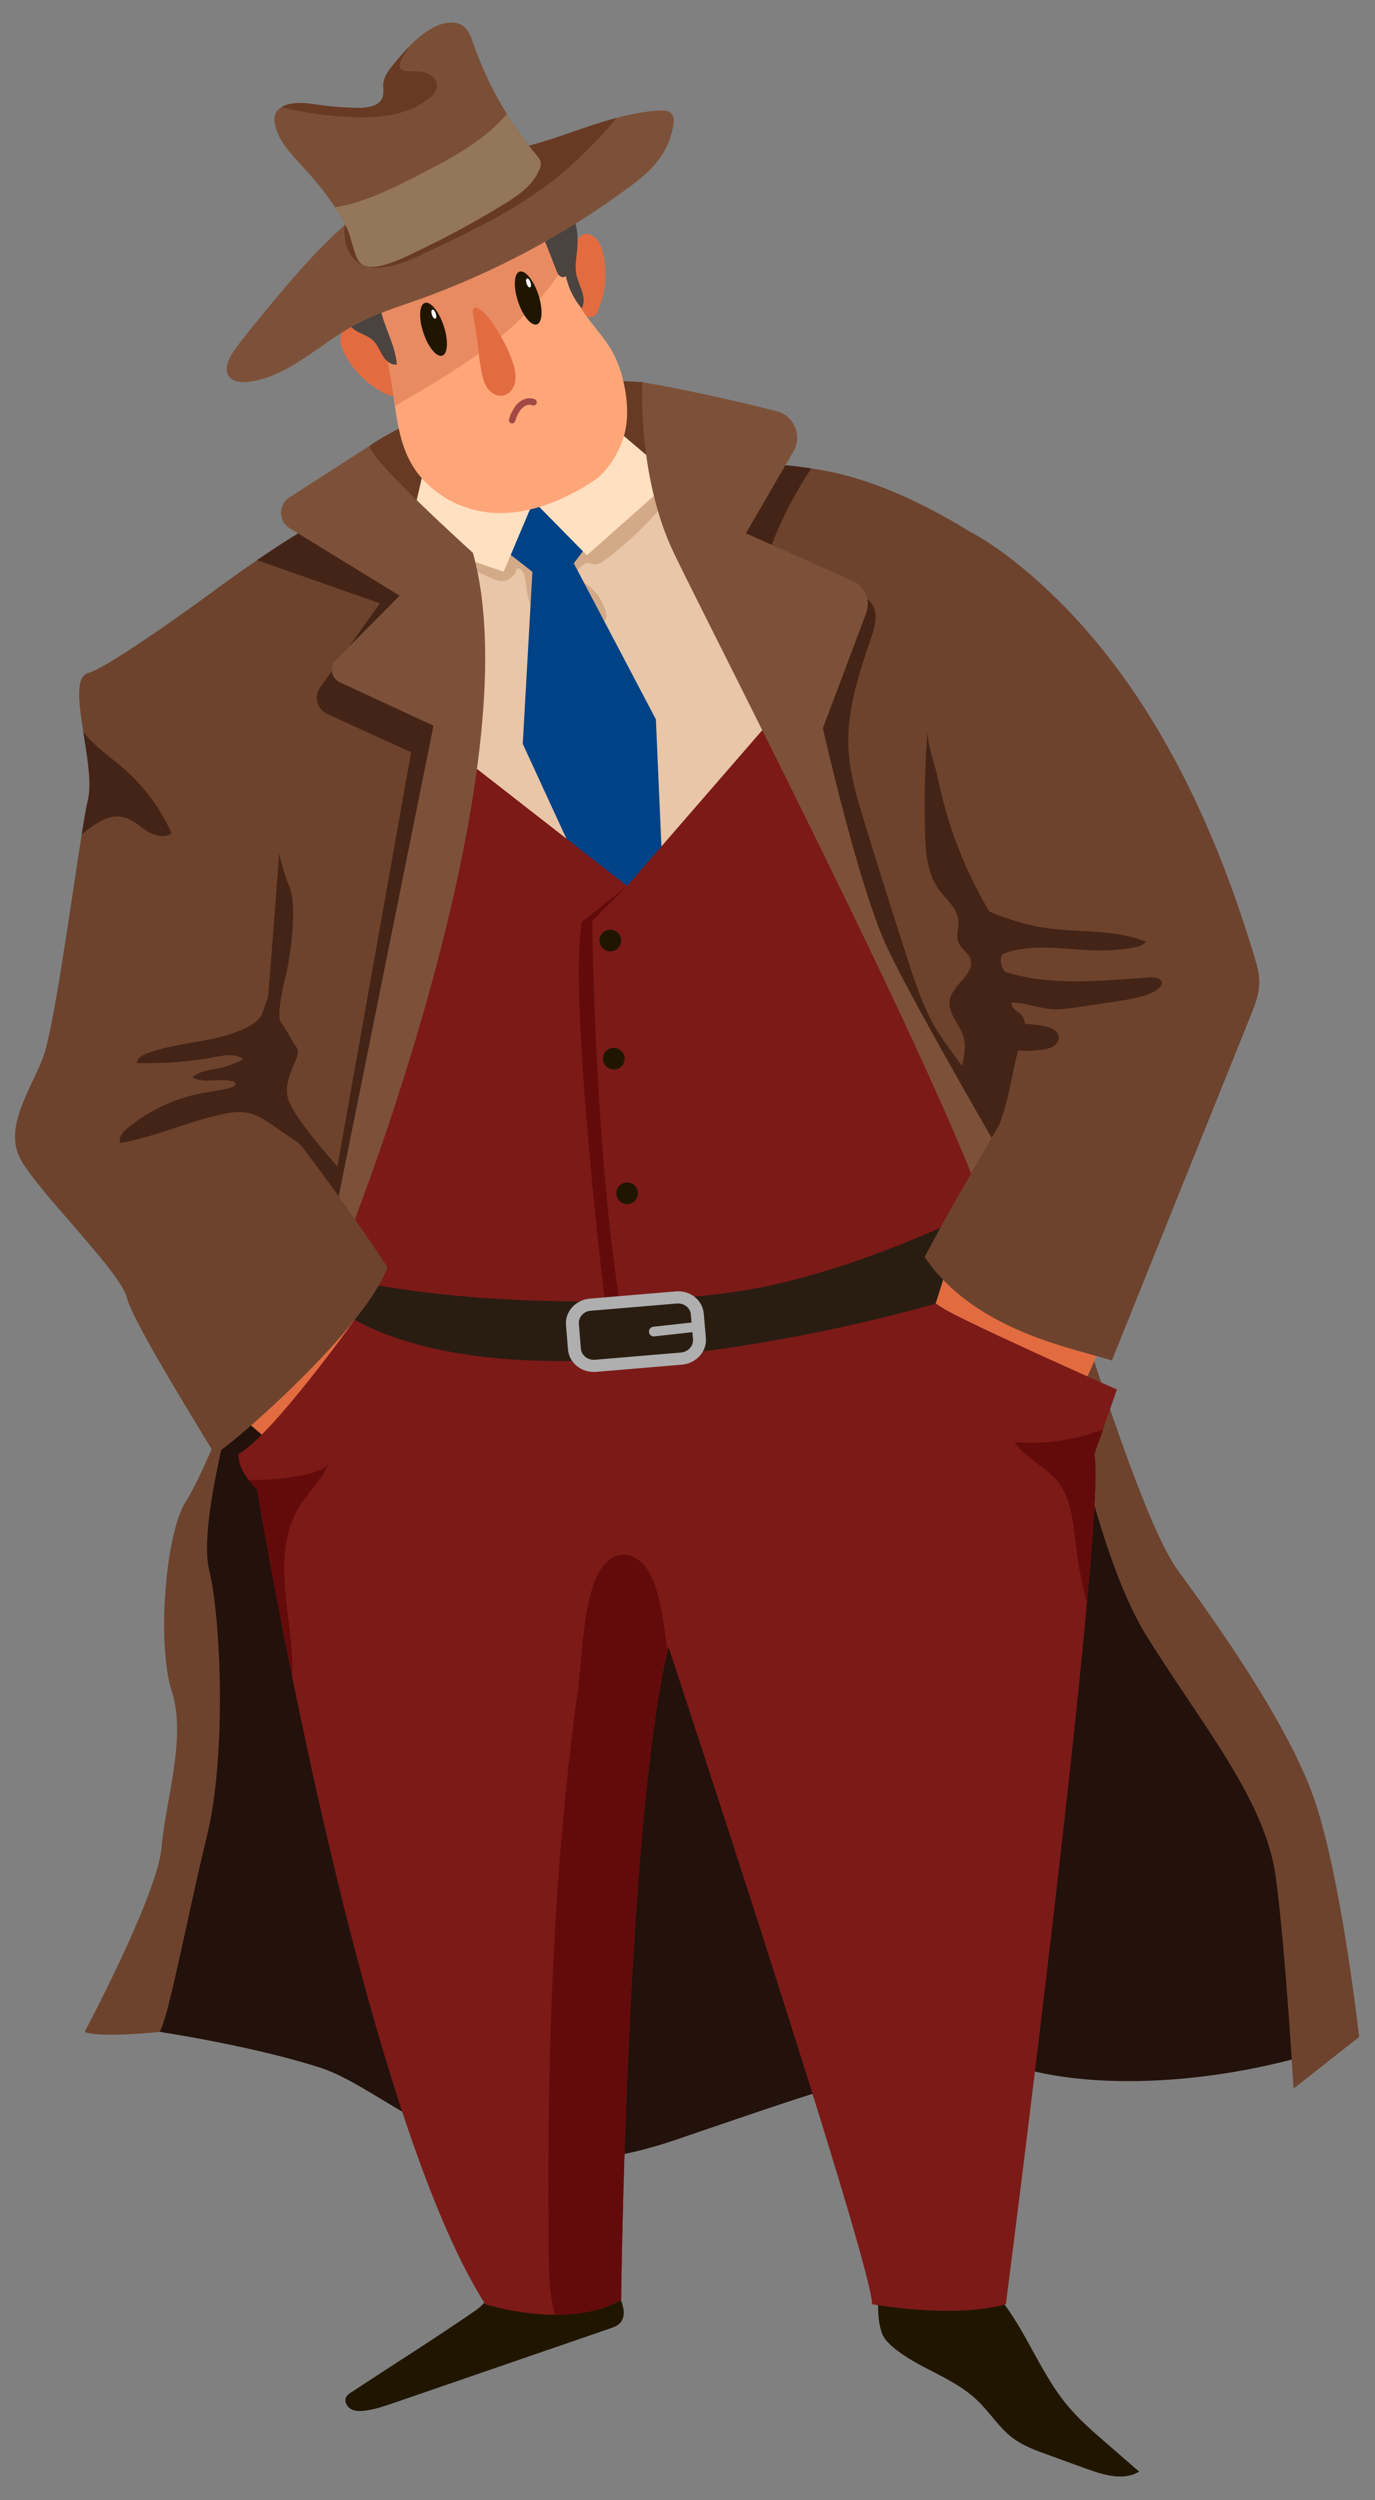 <svg version="1.2" xmlns="http://www.w3.org/2000/svg" viewBox="0 0 1100 2000" width="1100" height="2000">
	<rect x="0" y="0" width="1100" height="2000" fill="#808080" stroke="none"/>
	<title>Mafia male and female cartoon characters set-ai</title>
	<style>
		.s0 { fill: #6d432e } 
		.s1 { fill: #e8c6a7 } 
		.s2 { fill: #683a23 } 
		.s3 { fill: #d3aa88 } 
		.s4 { fill: #004286 } 
		.s5 { fill: #e26c40 } 
		.s6 { fill: #23110b } 
		.s7 { fill: #ffe0c0 } 
		.s8 { fill: #ffa679 } 
		.s9 { fill: #e88b62 } 
		.s10 { fill: #4a4340 } 
		.s11 { fill: #201600 } 
		.s12 { fill: #ffffff } 
		.s13 { fill: #a14944 } 
		.s14 { fill: #442416 } 
		.s15 { fill: #7d5139 } 
		.s16 { fill: #7a4f36 } 
		.s17 { fill: #94765a } 
		.s18 { fill: #7c1a18 } 
		.s19 { fill: #630b0b } 
		.s20 { fill: #291d11 } 
		.s21 { fill: #afafaf } 
	</style>
	<g id="_Artboards_">
	</g>
	<g id="321353356351 2">
		<g id="&lt;Group&gt;">
			<g id="&lt;Group&gt;">
				<path id="&lt;Path&gt;" class="s0" d="m360.2 558.8l-9.9 120.5-27.4 112-22.8 93.1-21.3 83.6q0 0.1 0 0.1l-6.4 25.3-91-71.4-32.9-205.9 22.8-243.6c0 0 15.5-11.5 34.3-24.4 23.4-16 51.9-34.2 62.4-35.4 19.1-2.1 58.1 36.9 58.1 36.9 0 0 30.5 41.7 34.1 45.8 3.6 4 0 63.4 0 63.4z"/>
				<path id="&lt;Path&gt;" class="s1" d="m360.2 413.9l-13.4 43.4 20.7 74.7v100.9l27.9 60.7 118.3 50.1 114.2-123.3 14.2-79.3-97.9-127.2-5.2-57.5-64.6 28.6z"/>
				<path id="&lt;Path&gt;" class="s2" d="m296 356.4c0 0 82.6-59.9 217.9-50.7l25.1 71.9-69.5 32.8-109.3 28.8-65.5-73.7z"/>
				<path id="&lt;Path&gt;" class="s0" d="m875.3 925.5c-2.2 18.1-22.1 31.9-39.7 27.5-13.7-3.3-23.6-15-32.1-26.2-5.6-7.4-11.1-14.8-16.5-22.4-17.7-24.8-34.1-50.5-49.2-76.9-14-24.6-26.8-49.8-38.5-75.6-20.4-45.1-37.1-92-49.8-139.9q-0.9-3.4-1.8-6.7c-7-27.1-13.5-54.6-27-79-10.9-19.7-25.9-36.8-37.7-56-8.2-13.6-15-28.9-13.6-44.7q0.1-0.9 0.2-1.9c2.1-16.5 14.3-37.9 28-46.9 12.4-8.3 34.1-4.3 48-2.6q1.7 0.2 3.4 0.5c40.6 5.6 78.8 22.7 114.1 42.9 11 6.3 22 13.1 30.2 22.8 6.9 8.2 11.3 18.1 14.9 28.1 11.6 33.2 13.4 68.9 19.7 103.6 9.9 54.5 31.3 106.9 37.5 162 3.8 34 1.8 68.3 0.6 102.4-0.7 18.8-1.2 37.8 3.4 56.1 2.7 10.8 7.2 21.7 5.9 32.9z"/>
				<path id="&lt;Path&gt;" class="s3" d="m469.8 450.4c1.8-0.1 3.5 0.7 5.2 1 3.7 0.5 7-1.8 9.9-4 14.5-11.1 28-23.4 40.1-37 3.6-4.1 7.2-8.5 8.9-13.7 1.6-5.2 1-11.5-2.9-15.3-0.9-0.8-1.9-1.6-3.1-1.7-1.7-0.2-3.4 0.8-4.8 1.8-13.4 9.2-24.2 21.6-36 32.7-11.8 11.2-25.3 21.4-41.2 24.8-4.5 0.9-9.1 1.3-13.7 1.7-6.2 0.5-12.6 1-18.8 0.1-6.3-0.9-12.4-3.2-18.5-5.2-13.3-4.2-27.2-6.5-41.1-6.9-2.2-0.1-5.1 0.3-5.6 2.5-0.4 1.5 0.7 2.9 1.6 4 11.2 12.8 27.2 20.1 42.7 27 2.7 1.2 5.5 2.4 8.4 2.6 5.9 0.3 11.7-4.4 12.6-10.2 5.5 0.2 6.9 7.6 7.3 13 1.1 14.4 7.4 28.4 17.6 38.6 1.1 1.1 2.2 2.1 3.6 2.6 4.5 1.5 8.5-3.5 10.3-7.8 1.9-4.4 4.4-9.8 9.1-10 2.7-0.2 5 1.4 7.4 2.7 3.3 1.8 7 3 10.8 3.5 1.2 0.2 2.5 0.3 3.6-0.3 2.3-1.3 2.2-4.5 1.6-6.9-2.3-8.9-7.7-16.9-15.2-22.2-3.7-2.6-9.7-4.2-9-9.1 0.4-2.7 6.6-8.1 9.2-8.3z"/>
				<path id="&lt;Path&gt;" class="s4" d="m401.5 438.5c8.1 6.1 22.4 17.3 32 24.9 5.4 4.2 13.2 3.2 17.4-2.2l21.5-28.2c3.5-4.5 3.4-10.7-0.1-15.1-7.8-9.9-20.9-26.2-23.7-28.9-2.7-2.7-30.5-1.8-48.7-0.9-7.9 0.4-13.4 8.1-11.1 15.7l8.3 28.3c0.7 2.6 2.3 4.8 4.4 6.4z"/>
				<path id="&lt;Path&gt;" class="s5" d="m456.3 202.7c-4 14.6-0.5 30.6 6.9 43.8 1.3 2.2 2.7 4.4 4.8 5.9 2.1 1.4 5.1 1.9 7.2 0.5 1.6-1 2.5-2.8 3.2-4.4 6.1-14.3 7.6-30.6 4.1-45.8-1-4.2-2.4-8.5-5.4-11.6-10.4-10.6-18.3 2.3-20.8 11.6z"/>
				<path id="&lt;Path&gt;" class="s6" d="m198.8 1088.3c0 0-27.3 79.2-37.8 124.4-10.5 45.2 14.5 150.3 0 206.8-14.5 56.5-18.6 161.4-46.9 203.8 0 0 79.7 10.9 141 30.3 61.4 19.4 129.3 111.1 283.9 58.6 154.6-52.5 207.2-73.9 288.9-55.1 81.8 18.7 192.8 0.6 259.4-27.7 0 0-32.3-187.2-86.8-264.2-54.5-77-67.6-83.3-92.9-152.5-25.2-69.1-49.8-184.1-49.8-184.1l-666.9-23.1z"/>
				<path id="&lt;Path&gt;" class="s7" d="m339.3 374.5l-13.2 56.6 76.8 26.2 23.9-56.5 42.7 43.4 69.5-61.6-54.7-46.4z"/>
				<path id="&lt;Path&gt;" class="s5" d="m295.7 266.2c12.6 8.5 20.4 22.8 23.4 37.6 0.6 2.5 0.9 5.2 0.3 7.6-0.6 2.5-2.6 4.8-5.1 5.2-1.8 0.2-3.6-0.5-5.3-1.3-14-6.8-25.8-18.1-33.1-31.8-2-3.8-3.8-8-3.5-12.4 0.8-14.8 15.3-10.2 23.3-4.9z"/>
				<path id="&lt;Path&gt;" class="s8" d="m501 340.2c-2.2 16.1-13 35.9-26.6 44.8-81.7 52.8-128.9 9.7-141.4-8-10.9-15.2-14.4-33.5-17.1-52.2-2.2-15.1-3.8-30.5-8.2-44.9-3.6-11.4-8.9-22.2-11.5-33.9-2.4-11.1-1.9-22.7 1.1-33.6 2.3-8.8 6.2-17.1 11.5-24.5 11.3-15.8 33-26.1 51-32.2 7.2-2.5 14.7-4 22.4-4.5 7.4-0.5 14.9 0 22 2.4q1.4 0.4 2.7 0.9c16.7 6.8 28.1 23.3 35.5 40 2.9 6.5 5.4 13.2 7.9 19.9 4.2 11.4 8.6 22.8 15.1 33 7.6 12 18.1 22.2 24.9 34.8 4.3 7.8 7 16.4 8.9 25.1 2.3 10.8 3.3 22 1.8 32.9z"/>
				<path id="&lt;Path&gt;" class="s0" d="m190.8 1105.7c0 0-32.9 112.1-23.5 150 9.4 37.9 14.1 148.2-1.7 212.8-15.8 64.7-30.3 144.1-37.9 156.9 0 0-47.9 5-60 0 0 0 58.5-110.1 61.5-147.4 3.1-37.4 20.3-87.9 8.2-125.2-12.1-37.4-5.1-126.2 11.1-151.4 16.1-25.3 42.3-95.7 42.3-95.7z"/>
				<path id="&lt;Path&gt;" class="s9" d="m450.3 214.4c-9.5 14.9-21.1 28.5-33.8 40.7-26.4 25.2-57.6 44.7-89.2 63.1q-5.7 3.3-11.4 6.6c-2.2-15.1-3.8-30.5-8.2-44.9-3.6-11.4-8.9-22.2-11.5-33.9-2.4-11.1-1.9-22.7 1.1-33.6 12.6-11.9 25.9-23.1 40.9-31.7 17.3-9.9 36.3-16.1 55.3-22.1q6.6-2.1 13.4-4.1c16.7 6.8 28.1 23.3 35.5 40 2.9 6.5 5.4 13.2 7.9 19.9z"/>
				<path id="&lt;Path&gt;" class="s10" d="m304.3 281.2c2.6 5.4 7.3 11.3 13.2 10.4-1.3-15.9-10.4-30.1-13.4-45.8-0.3-1.1-0.5-2.4-0.1-3.5 0.9-2.7 4.2-3.4 6.9-4.1 8.5-2 16-7.1 23.3-11.9 29.1-19.2 60.2-36.8 94.4-42.9 1-0.2 2-0.3 2.8 0.1 0.9 0.5 1.4 1.5 1.8 2.5q5.9 15.1 11.9 30.3c0.6 1.6 1.3 3.4 2.8 4.5 1.4 1.1 3.7 1.3 4.8-0.1 1.9 9.5 6.3 18.5 12.6 25.9 4.9-8.5-2.7-18.4-4.4-28-0.9-5.2-0.1-10.5 0.5-15.7 1.6-13.1 1.1-28.5-9.4-36.5-8.7-6.5-20.8-5.2-31.5-3.1-46.1 8.8-90.7 26.1-129.7 52.2-14.9 10-21.6 22.1-14 39.6 2.3 5.4 6.2 9 11.6 11.4 8.7 3.8 11.5 5.7 15.9 14.7z"/>
				<g id="&lt;Group&gt;">
					<path id="&lt;Path&gt;" class="s11" d="m355 260.7c3.8 11.6 3.3 22.3-1.2 23.8-4.5 1.5-11.3-6.8-15.1-18.4-3.9-11.7-3.3-22.3 1.2-23.8 4.5-1.5 11.2 6.7 15.1 18.4z"/>
					<path id="&lt;Path&gt;" class="s12" d="m348.6 250.8c0.7 2 0.5 3.8-0.3 4.1-0.9 0.3-2.1-1.1-2.8-3.1-0.6-1.9-0.5-3.8 0.4-4.1 0.9-0.3 2.1 1.1 2.7 3.1z"/>
				</g>
				<g id="&lt;Group&gt;">
					<path id="&lt;Path&gt;" class="s11" d="m430.7 235.7c3.8 11.7 3.3 22.3-1.2 23.8-4.5 1.5-11.3-6.8-15.1-18.4-3.8-11.7-3.3-22.3 1.2-23.8 4.5-1.5 11.3 6.8 15.1 18.4z"/>
					<path id="&lt;Path&gt;" class="s12" d="m424.4 225.8c0.6 2 0.5 3.9-0.4 4.1-0.8 0.3-2.1-1.1-2.7-3-0.7-2-0.5-3.9 0.3-4.2 0.9-0.2 2.1 1.1 2.8 3.1z"/>
				</g>
				<path id="&lt;Path&gt;" class="s5" d="m385.3 298.1c0.9 4.5 2.2 9.1 4.9 12.8 2.7 3.6 7.2 6.3 11.8 5.6 5-0.7 8.8-5.2 9.9-10.1 1.2-4.9 0.3-10.1-1.2-14.9-3.6-12.2-10.2-23.4-17.3-34-4.7-7.1-18.1-20.1-14.5-3.3 3.1 14.5 3.6 29.4 6.4 43.9z"/>
				<g id="&lt;Group&gt;">
					<path id="&lt;Path&gt;" class="s13" d="m409.6 338.7q-0.3 0-0.7-0.1c-1.3-0.3-2.1-1.8-1.7-3.1 0.7-2.7 1.8-5.2 3.2-7.6 1.9-3.4 4.1-5.9 6.7-7.4 3.4-2.1 7.5-2.5 10.8-1.1 1.3 0.6 1.9 2.2 1.3 3.5-0.6 1.3-2.1 1.8-3.4 1.3-1.8-0.8-4.1-0.5-6 0.7-1.9 1.1-3.5 2.9-5 5.5q-1.7 3.1-2.7 6.5c-0.3 1.1-1.3 1.8-2.5 1.8z"/>
				</g>
				<path id="&lt;Path&gt;" class="s14" d="m360.2 558.8l-9.9 120.5-27.4 112-44.1 176.7-14.6-2.9 2.5-14 62.2-349.4-67-30.5c-8.2-3.7-11-14-5.8-21.3l47.8-67.3-98.3-34.5c23.4-16 51.9-34.2 62.4-35.4 19.1-2.1 58.1 36.9 58.1 36.9 0 0 30.5 41.7 34.1 45.8 3.6 4 0 63.4 0 63.4z"/>
				<path id="&lt;Path&gt;" class="s15" d="m538.7 99.9c-1.5 9.9-5.5 19.4-11.4 27.4-6.9 9.5-16.3 16.8-25.7 23.7-50.8 37.4-107.2 67.3-166.6 88.6-17.6 6.2-35.6 11.8-52 20.8-28.3 15.5-52.5 41.2-84.4 45.1-5.4 0.6-11.7 0.3-15.1-4-4.6-5.7-0.9-14.2 3.2-20.2 5.1-7.4 10.7-14.3 16.4-21.3 22.8-27.9 45.7-56 72.7-80 0.2-0.2 0.4-0.3 0.6-0.5 27.2-24.1 59-44 94.3-52.5 15-3.7 30.3-5.2 45.3-8.7 26.6-6 51.2-17.1 77.2-24 11.1-3 22.5-5.2 34.4-5.9 3.4-0.2 7.4-0.1 9.6 2.4 2.2 2.4 2 6 1.5 9.1z"/>
				<path id="&lt;Path&gt;" class="s2" d="m493.2 94.3c-2.1 3-4.5 5.7-6.8 8.3-11.3 12.1-22.8 24.2-35.5 34.9-31.9 27.2-70 45.6-107.8 63.5-10 4.7-20 9.4-30.7 11.8-9.1 2.1-19.5 2.2-26.9-3.5-7.2-5.5-9.9-15.2-9.9-24.2q0-2.6 0.2-5.1c0.2-0.2 0.4-0.3 0.6-0.5 27.2-24.1 59-44 94.3-52.5 15-3.7 30.3-5.2 45.3-8.7 26.6-6 51.2-17.1 77.2-24z"/>
				<path id="&lt;Path&gt;" class="s14" d="m787 904.4c-0.4 4.3-1.5 8.5-3.4 12.5q-22.9-44.7-45.8-89.4-10.8-21.2-21.6-42.4c-5.7-11-11.3-22-16.9-33.2-23.2-46.9-44.2-95.3-51.6-146.6q-1.2-8.1-1.9-16.3c-1.1-13.7-1.3-27.7-5-41-4.2-15.2-12.9-28.7-21.4-42q-17.2-26.6-34.3-53.2c-5.9-9.3-12-18.8-15.5-29.1 2.1-16.5 14.3-37.9 28-46.9 12.4-8.3 34.1-4.3 48-2.6q1.7 0.2 3.4 0.5c-11.8 18-22.2 36.9-30.3 57.6-1.5 3.7-2.8 7.9-1.1 11.5 1.6 3.2 5.2 4.8 8.5 6.2q28.4 11.8 56.9 23.6c5.5 2.3 11.4 4.9 14.7 9.8 5.1 7.7 2.2 17.9-0.7 26.6-10 29-19.9 59-18.2 89.6 1 19.1 6.6 37.7 12.1 56q17.5 57.3 36 114.2c5.9 18.2 12 36.6 21.9 53.1 9 15.1 21 28.2 29.4 43.6 6.2 11.5 10.3 25.1 8.8 37.9z"/>
				<path id="&lt;Path&gt;" class="s16" d="m431.7 135.2c-5 12.9-17.3 21.3-29.2 28.5-21.8 13.4-44.3 25.6-67.4 36.6-9.9 4.7-41.1 21.8-48.7 7.6-4.1-7.7-5.1-17.5-8.9-25.5-2.7-5.8-5.9-11.3-9.5-16.7q-2.9-4.5-6.1-8.8c-6.8-9.1-14.3-17.7-21.9-26-8.5-9.2-17.5-19-20-31.2-0.6-2.7-0.8-5.7 0.2-8.3 0.9-2.4 2.7-4.2 4.9-5.6 2-1.3 4.3-2.1 6.7-2.6 8.3-1.8 17-0.2 25.4 1 9.9 1.3 19.9 2 29.9 2.1 7.4 0 16.6-1.4 19-8.5 1.2-3.4 0.3-7.2 0.6-10.8 0.6-6.4 4.9-11.7 9-16.6 3.8-4.5 7.6-9 11.7-13.3 6.3-6.5 13.2-12.2 21.3-16.1 7-3.2 16-4.7 22.1 0 4.3 3.4 6.2 8.9 7.9 14 6.9 19.7 15.9 38.6 26.8 56.2 7.1 11.5 15 22.4 23.6 32.8 1.6 1.9 3.3 3.9 3.5 6.3 0.2 1.6-0.3 3.3-0.9 4.9z"/>
				<path id="&lt;Path&gt;" class="s17" d="m431.7 135.2c-5 12.9-17.3 21.3-29.2 28.5-21.8 13.4-44.3 25.6-67.4 36.6-9.9 4.7-41.1 21.8-48.7 7.6-4.1-7.7-5.1-17.5-8.9-25.5-2.7-5.8-5.9-11.3-9.5-16.7 3.5-0.4 6.9-1.2 10.3-2 21.2-5.5 40.8-15.5 60.2-25.5 24.4-12.7 49.5-26.3 67-47 7.1 11.5 15 22.4 23.6 32.8 1.6 1.9 3.3 3.9 3.5 6.3 0.2 1.6-0.3 3.3-0.9 4.9z"/>
				<path id="&lt;Path&gt;" class="s14" d="m809.9 756.7c-7.6 0.2-11.3 10.6-8 17.4 3.3 6.8 10.5 10.7 17.3 14-6.1 4.2-13 11.8-8.8 17.9 1.8 2.6 5 3.7 7 6.1 3.8 4.3 2.4 10.9 0.6 16.3-11.9 35.4-9 65.6-33.6 97.2 5-22.3-19.7-51.3-14.7-73.6 1.6-7.2 3.2-14.8 1.3-21.9-2.9-10.6-13.1-19.4-11.2-30.2 2.3-12.6 20.9-21.1 16.4-33.2-1.9-4.9-7.3-7.8-9.4-12.7-2.3-5.6 0.4-12-0.2-18.1-1-9.7-9.8-16.4-15.5-24.3-9.4-13-10.7-30-11.1-46-0.8-27.3-0.1-54.7 2.2-81.9-0.9 11.3 5.8 27.6 8.2 39.1 3.3 16.3 7.8 32.3 13.4 47.9 11.1 30.7 26.6 59.8 46.1 86z"/>
				<path id="&lt;Path&gt;" class="s2" d="m349.6 68.6c-0.1 4.3-3.4 7.8-6.7 10.4-9.2 7.3-20.6 11.4-32.2 13.3-11.5 2-23.4 1.8-35 1-11.2-0.6-22.3-1.8-33.3-3.9-3.5-0.7-10.4-1.7-17.3-3.6 2-1.3 4.3-2.1 6.7-2.6 8.3-1.8 17-0.2 25.4 1 9.9 1.3 19.9 2 29.9 2.1 7.4 0 16.6-1.4 19-8.5 1.2-3.4 0.3-7.2 0.6-10.8 0.6-6.4 4.9-11.7 9-16.6 3.8-4.5 7.6-9 11.7-13.3-2.5 4-5.3 8-6.9 12.4-0.7 1.8-1.2 4.1 0.1 5.6 1 1.3 2.7 1.6 4.3 1.7 5 0.4 10.2-0.1 15.1 1.3 4.9 1.4 9.6 5.4 9.6 10.5z"/>
				<path id="&lt;Path&gt;" class="s0" d="m847 1076c0 0 25.3 160.7 70.7 233.4 45.5 72.7 94.9 131.2 103 192.8 8.1 61.6 14.1 168.6 14.1 168.6l52.5-41.4c0 0-15.1-136.3-38.3-196.9-23.2-60.5-77.8-136.7-107-176.8-29.3-40.2-81.1-212.9-81.1-212.9z"/>
				<path id="&lt;Path&gt;" class="s4" d="m426.8 442.2l-8.6 152.8 41.2 89.5 42.3 24.2 27.7-25.6-4.7-107.7-70.1-133.2z"/>
				<path id="&lt;Path&gt;" class="s14" d="m272.6 964.1l11.1-15.8c0 0-49.4-52.4-53.5-70.3-4-17.9 12.2-33 7.1-40.1-5-7-7.8-14-12.5-20.1-4.6-6.1 4.4-39.4 4.4-39.4 0 0 10.5-50.3 2.1-69.7-8.5-19.4-11.1-47.4-19.2-69.1-8.1-21.8-16.2 69.1-16.2 69.1l-40.4 109.1 12.2 83.6 44.4 40.5z"/>
				<path id="&lt;Path&gt;" class="s11" d="m281.1 1913.6c-1.6 1-3.2 2.1-4.1 3.7-1.8 3.3 0.2 7.7 3.5 9.6 3.2 2 7.2 1.9 11 1.5 7.9-0.9 15.5-3.5 23.1-6.1q86.5-29.8 173.1-59.6c3-1 6.1-2.1 8.3-4.4 4.5-4.8 3.2-12.6 0.6-18.6-8.5-19.5-28.4-33.4-49.6-34.6-15.3-0.9-31.4 4.9-42.6 15.4-9.9 9.3-12.7 20.1-24.4 28-32.5 22.4-66 43.4-98.9 65.1z"/>
				<path id="&lt;Path&gt;" class="s11" d="m706.3 1868.1c1.8 3.6 4.7 6.5 7.7 9.1 20.3 17.4 48.4 24.2 67.7 42.8 10 9.4 17.2 21.6 28.1 29.9 8.5 6.5 18.7 10.2 28.7 13.8q15.6 5.6 31.1 11.3c13.6 4.9 29.4 9.6 41.7 2.1q-12.7-11-25.3-22c-11.4-9.8-22.8-19.7-32.4-31.3-25.5-30.9-36.9-72.7-67-99.2-9.5-8.3-20.4-14.7-31.6-20.3-8.1-4.1-16.7-7.8-25.8-7.8-9.1 0.1-18.7 4.8-21.8 13.3-5.1 13.7-7.5 44.7-1.1 58.3z"/>
				<path id="&lt;Path&gt;" class="s18" d="m373.9 609.1l127.8 99.6 122.6-141.3 50.5 126.4 115.7 259.2v21.6c0 0-103.6 110.3-506.1 59.2l-24.2-28.3 39.9-121.1z"/>
				<path id="&lt;Path&gt;" class="s19" d="m501.7 708.7l-27.9 27.8c0 0 1.8 185.3 23 310.7l-12.2 0.1c0 0-30.2-249.3-19.1-309.8z"/>
				<path id="&lt;Path&gt;" class="s15" d="m282.7 978.3c0 0 143.7-364.5 95.6-536.1 0 0-85.1-76.7-82.3-85.8l-64.5 41.5c-9 5.8-8.9 19 0.2 24.6l88 54-51 51.4c-5.5 5.4-3.8 14.6 3.2 17.9l74.9 34.7-83.2 412.9z"/>
				<path id="&lt;Path&gt;" class="s20" d="m234.3 1064.1c0 0 191.8 47.4 332.1 21.2 140.3-26.3 235.2-52.5 253.4-79.8l-29.3-41.4c0 0-104 54.2-198.8 68.7-94.9 14.4-237.3 9.1-315-10.1z"/>
				<path id="&lt;Path&gt;" class="s15" d="m513.9 305.7c0 0-4.3 74.9 25.1 136.5 29.4 61.6 253.6 495.7 259.6 563.3l21.2-49.5c0 0-86.8-148.4-110-197.8-23.2-49.5-51.5-175.7-51.5-175.7l34.6-92c3.8-10.1-0.9-21.5-10.8-25.9l-85.4-38 38.1-65.6c7.3-12.5 0.5-28.6-13.6-32.1-26.5-6.7-68-16.5-107.3-23.2z"/>
				<path id="&lt;Path&gt;" class="s11" d="m488.3 761c-4.8 0-8.7-3.8-8.7-8.6 0-4.8 3.9-8.7 8.7-8.7 4.8 0 8.6 3.9 8.6 8.7 0 4.8-3.8 8.6-8.6 8.6z"/>
				<path id="&lt;Path&gt;" class="s11" d="m492.6 855.4c-4.7 0.8-9.2-2.3-10.1-7-0.8-4.7 2.3-9.2 7-10.1 4.7-0.8 9.2 2.3 10.1 7 0.8 4.7-2.3 9.2-7 10.1z"/>
				<path id="&lt;Path&gt;" class="s5" d="m190.9 1131.7l29.3 25.2c0 0 72-74.9 63.5-101.1-8.4-26.3-92.8 75.9-92.8 75.9z"/>
				<path id="&lt;Path&gt;" class="s11" d="m503.3 963.1c-4.7 0.8-9.2-2.3-10.1-7-0.9-4.7 2.3-9.2 7-10.1 4.7-0.8 9.2 2.3 10 7 0.9 4.7-2.2 9.2-6.9 10.1z"/>
				<path id="&lt;Path&gt;" class="s0" d="m310 1013.6c-18.8 52.5-137.3 153.4-138.7 149.4-1.3-4-64.6-103.6-69.9-125.2-5.4-21.5-75.4-88.8-86.2-113-10.7-24.3 8.1-51.2 18.9-78 8.7-21.6 22.7-125.8 31.3-179.5 2-12.6 3.7-22.4 5-27.7 3.1-12.9-0.6-34.1-3.7-53.8-3.7-23.3-6.5-44.4 3.7-47.4 18.9-5.4 100.9-65.9 100.9-65.9 0 0 57.9 114.1 55.9 152.4-2 38.4-13.6 186.8-15.1 199.4-1.5 12.6-10.1 22.5-10.1 22.5 0 0 8 6.3 10.1 15.9 2 9.6-7.1 15.3-7.1 15.3 21.5 9.8 105 135.6 105 135.6z"/>
				<path id="&lt;Path&gt;" class="s14" d="m208.6 813.2c-3.1 4.2-7.6 7-12.2 9.2-24.4 11.9-53.2 10.6-78.6 20.1-3.8 1.4-8 3.8-8.4 7.8 21.1 0.7 42.2-0.9 62.9-4.8 7.6-1.5 16.3-2.9 22.4 1.9-6.6 3.3-13.5 5.8-20.7 7.3-7.1 1.4-14.9 2.2-20.1 7.2 9.6 5.2 21.9 0.1 32.4 3.1 0.8 0.3 1.7 0.7 2 1.4 0.6 1.5-1.2 2.8-2.7 3.3-7.6 2.4-15.6 3.1-23.4 4.6-22.1 4.1-43.1 14-60.4 28.3-3.5 3-7.3 7.3-5.6 11.7 27.7-4.7 53.6-17 81.1-22.9 6.9-1.5 14.2-2.6 21.1-1.2 7.5 1.6 14.1 6.1 20.5 10.4q15.6 10.7 31.3 21.4c-5.1-15.6-19.1-26.7-25.8-41.7-5.7-12.7-5.7-27.2-4.5-41.1 0.6-7.6 1.6-15.2 2-22.8 0.4-5.2 2.5-18.1-1.1-22.5-5.4-6.7-9.6 15.8-12.2 19.3z"/>
				<path id="&lt;Path&gt;" class="s5" d="m766.7 985.3l-18.2 57.5c0 0 83 52.6 116.7 68.7l17.8-39.4z"/>
				<path id="&lt;Path&gt;" class="s14" d="m137.3 666.6c-5.8 4.2-14.1 1.8-20.1-2.1-6-3.8-11.4-9.1-18.3-10.8-12.2-3-23.3 5.7-33.5 13.6 2-12.6 3.7-22.4 5-27.7 3.1-12.9-0.6-34.1-3.7-53.8 9.6 11.8 22.7 20.4 34.1 30.6 15.5 13.9 28 31.2 36.5 50.2z"/>
				<path id="&lt;Path&gt;" class="s0" d="m739.7 1005.5c40 59.1 118.1 72.7 149.8 82.8 34.7-86.2 76.1-189.3 110.9-275.5 3.3-8.2 6.7-16.6 7-25.5 0.3-8.1-2-16-4.4-23.8-35.1-115.6-90.1-229.5-182.6-307.2-27.1-22.8-96-74.1-111.9-13.9-10.3 39.2 199.8 260.6 143.3 364.9-40 73.8-75.3 128.9-112.1 198.2z"/>
				<path id="&lt;Path&gt;" class="s14" d="m835.2 742.1c27.2 4.2 55.9 0.8 81.5 11.2-2.4 3.1-6.5 4.1-10.4 4.8-8 1.4-16.1 2.1-24.2 2.2-24.9 0.2-50.4-5.8-74.4 0.9-5.6 1.6-11.8 4.6-13.2 10.3-0.2 0.6-0.3 1.4 0.1 2 0.3 0.5 0.9 0.8 1.5 1 19.5 7.8 40.7 10.3 61.7 10.5 20.9 0.2 41.8-1.9 62.8-3.2 3.8-0.2 9.2 1 8.9 4.9-0.2 1.3-1.1 2.5-2 3.4-3.6 3.5-8.4 5.3-13.2 6.7-8 2.3-16.3 3.5-24.6 4.8q-13.7 2-27.3 4c-7.1 1.1-14.4 2.2-21.6 1.6-13.1-1.1-26.3-7.7-39-4.2-1.8 0.5-3.8 1.5-4.5 3.3-0.7 2.2 1 4.5 2.8 6 10.2 8.4 25.3 5.6 38 9.2 3.9 1.1 8.1 3.3 8.8 7.3 0.6 3.2-1.4 6.4-4.2 8.2-2.7 1.7-6.1 2.3-9.3 2.7-14.4 1.9-30.6 1.4-41.3-8.5-8.6-8.1-11.6-20.5-12.6-32.3-0.9-11.1-0.6-22.3 1-33.3 0.9-6.6 2.3-13.7-0.4-19.8-1.9-4.1-5.4-7.3-7.1-11.5-1.4-3.4-0.9-10 3.6-10.9 4.2-0.9 14.4 5.8 18.6 7.4 12.9 5 26.2 9.1 40 11.3z"/>
				<path id="&lt;Path&gt;" class="s18" d="m893.5 1111.5l-11.1 32v0.1l-6.9 19.5c2.5 12.3-0.3 57.3-5.9 118.8-17.8 196.5-64.9 561.3-64.9 561.3-42.4 11.8-107 0-107 0 0-32.6-162.9-525.7-162.9-525.7q-0.4 1.6-0.8 3.2c-33 141-37.1 519-37.1 519-16 9.2-35.2 12-52.9 11.9-30-0.1-55.8-8.4-55.8-8.4-65.4-102.8-122.2-343.2-154.4-501.6-17.9-87.7-28.2-150.3-28.2-150.3-2.7-2.6-4.9-5.1-6.8-7.5-9.4-12.2-7.9-20.7-7.9-20.7 27.6-16 92.8-107.3 92.8-107.3 148.7 81.2 464.8-13 464.8-13 8.4 8.3 145 68.7 145 68.7z"/>
				<path id="&lt;Path&gt;" class="s19" d="m240.3 1203.7c-16.7 25.9-13.8 59.3-9.8 89.9 2 15.7 4 32.2 3.3 48-17.9-87.7-28.2-150.3-28.2-150.3-2.7-2.6-4.9-5.1-6.8-7.5 18.8 0.5 60.7-3.1 64-14.1-3.9 13.1-15 22.5-22.5 34z"/>
				<path id="&lt;Path&gt;" class="s19" d="m875.5 1163.1c2.5 12.3-0.3 57.3-5.9 118.8-3.9-13.9-6.7-28.1-8.5-42.4-2.4-19.7-3.4-41.2-16.4-56.2-9.8-11.2-25.1-17.1-33-29.8 26 2.4 48.5-2.1 70.7-9.9z"/>
				<path id="&lt;Path&gt;" class="s19" d="m534 1320.7c-33 141-37.1 519-37.1 519-16 9.2-35.2 12-52.9 11.9-3.6-12.8-4.7-27.1-4.9-40.2-1.5-122.5 0.7-245.3 12.5-367.3 2.8-30.1 6.3-60.1 10.4-90 3.8-27.9 3.8-65.7 14.8-91.7 6.2-14.5 19.5-26.1 35.5-13.5 15.6 12.4 18.8 52.8 21.7 71.8z"/>
				<g id="&lt;Group&gt;">
					<path id="&lt;Compound Path&gt;" fill-rule="evenodd" class="s21" d="m545.6 1091.6l-68.8 5.8c-11.4 0.9-21.4-7-22.4-17.7l-1.6-19.7c-0.9-10.7 7.6-20.2 19-21.2l68.9-5.8c11.4-1 21.4 7 22.3 17.7l1.7 19.7c0.9 10.7-7.7 20.2-19.1 21.2zm-73-43.1c-5.7 0.4-10 5.2-9.5 10.6l1.6 19.7c0.5 5.4 5.5 9.4 11.3 8.9l68.8-5.8c5.7-0.5 10-5.2 9.6-10.6l-1.7-19.7c-0.4-5.4-5.5-9.4-11.2-8.9z"/>
				</g>
				<g id="&lt;Group&gt;">
					<path id="&lt;Path&gt;" class="s21" d="m523 1069.1c-1.9 0-3.6-1.5-3.8-3.5-0.3-2.1 1.3-4 3.4-4.3l34.3-3.8c2.1-0.2 4 1.3 4.3 3.4 0.2 2.2-1.3 4.1-3.4 4.3l-34.4 3.8q-0.2 0.1-0.4 0.1z"/>
				</g>
			</g>
		</g>
	</g>
</svg>